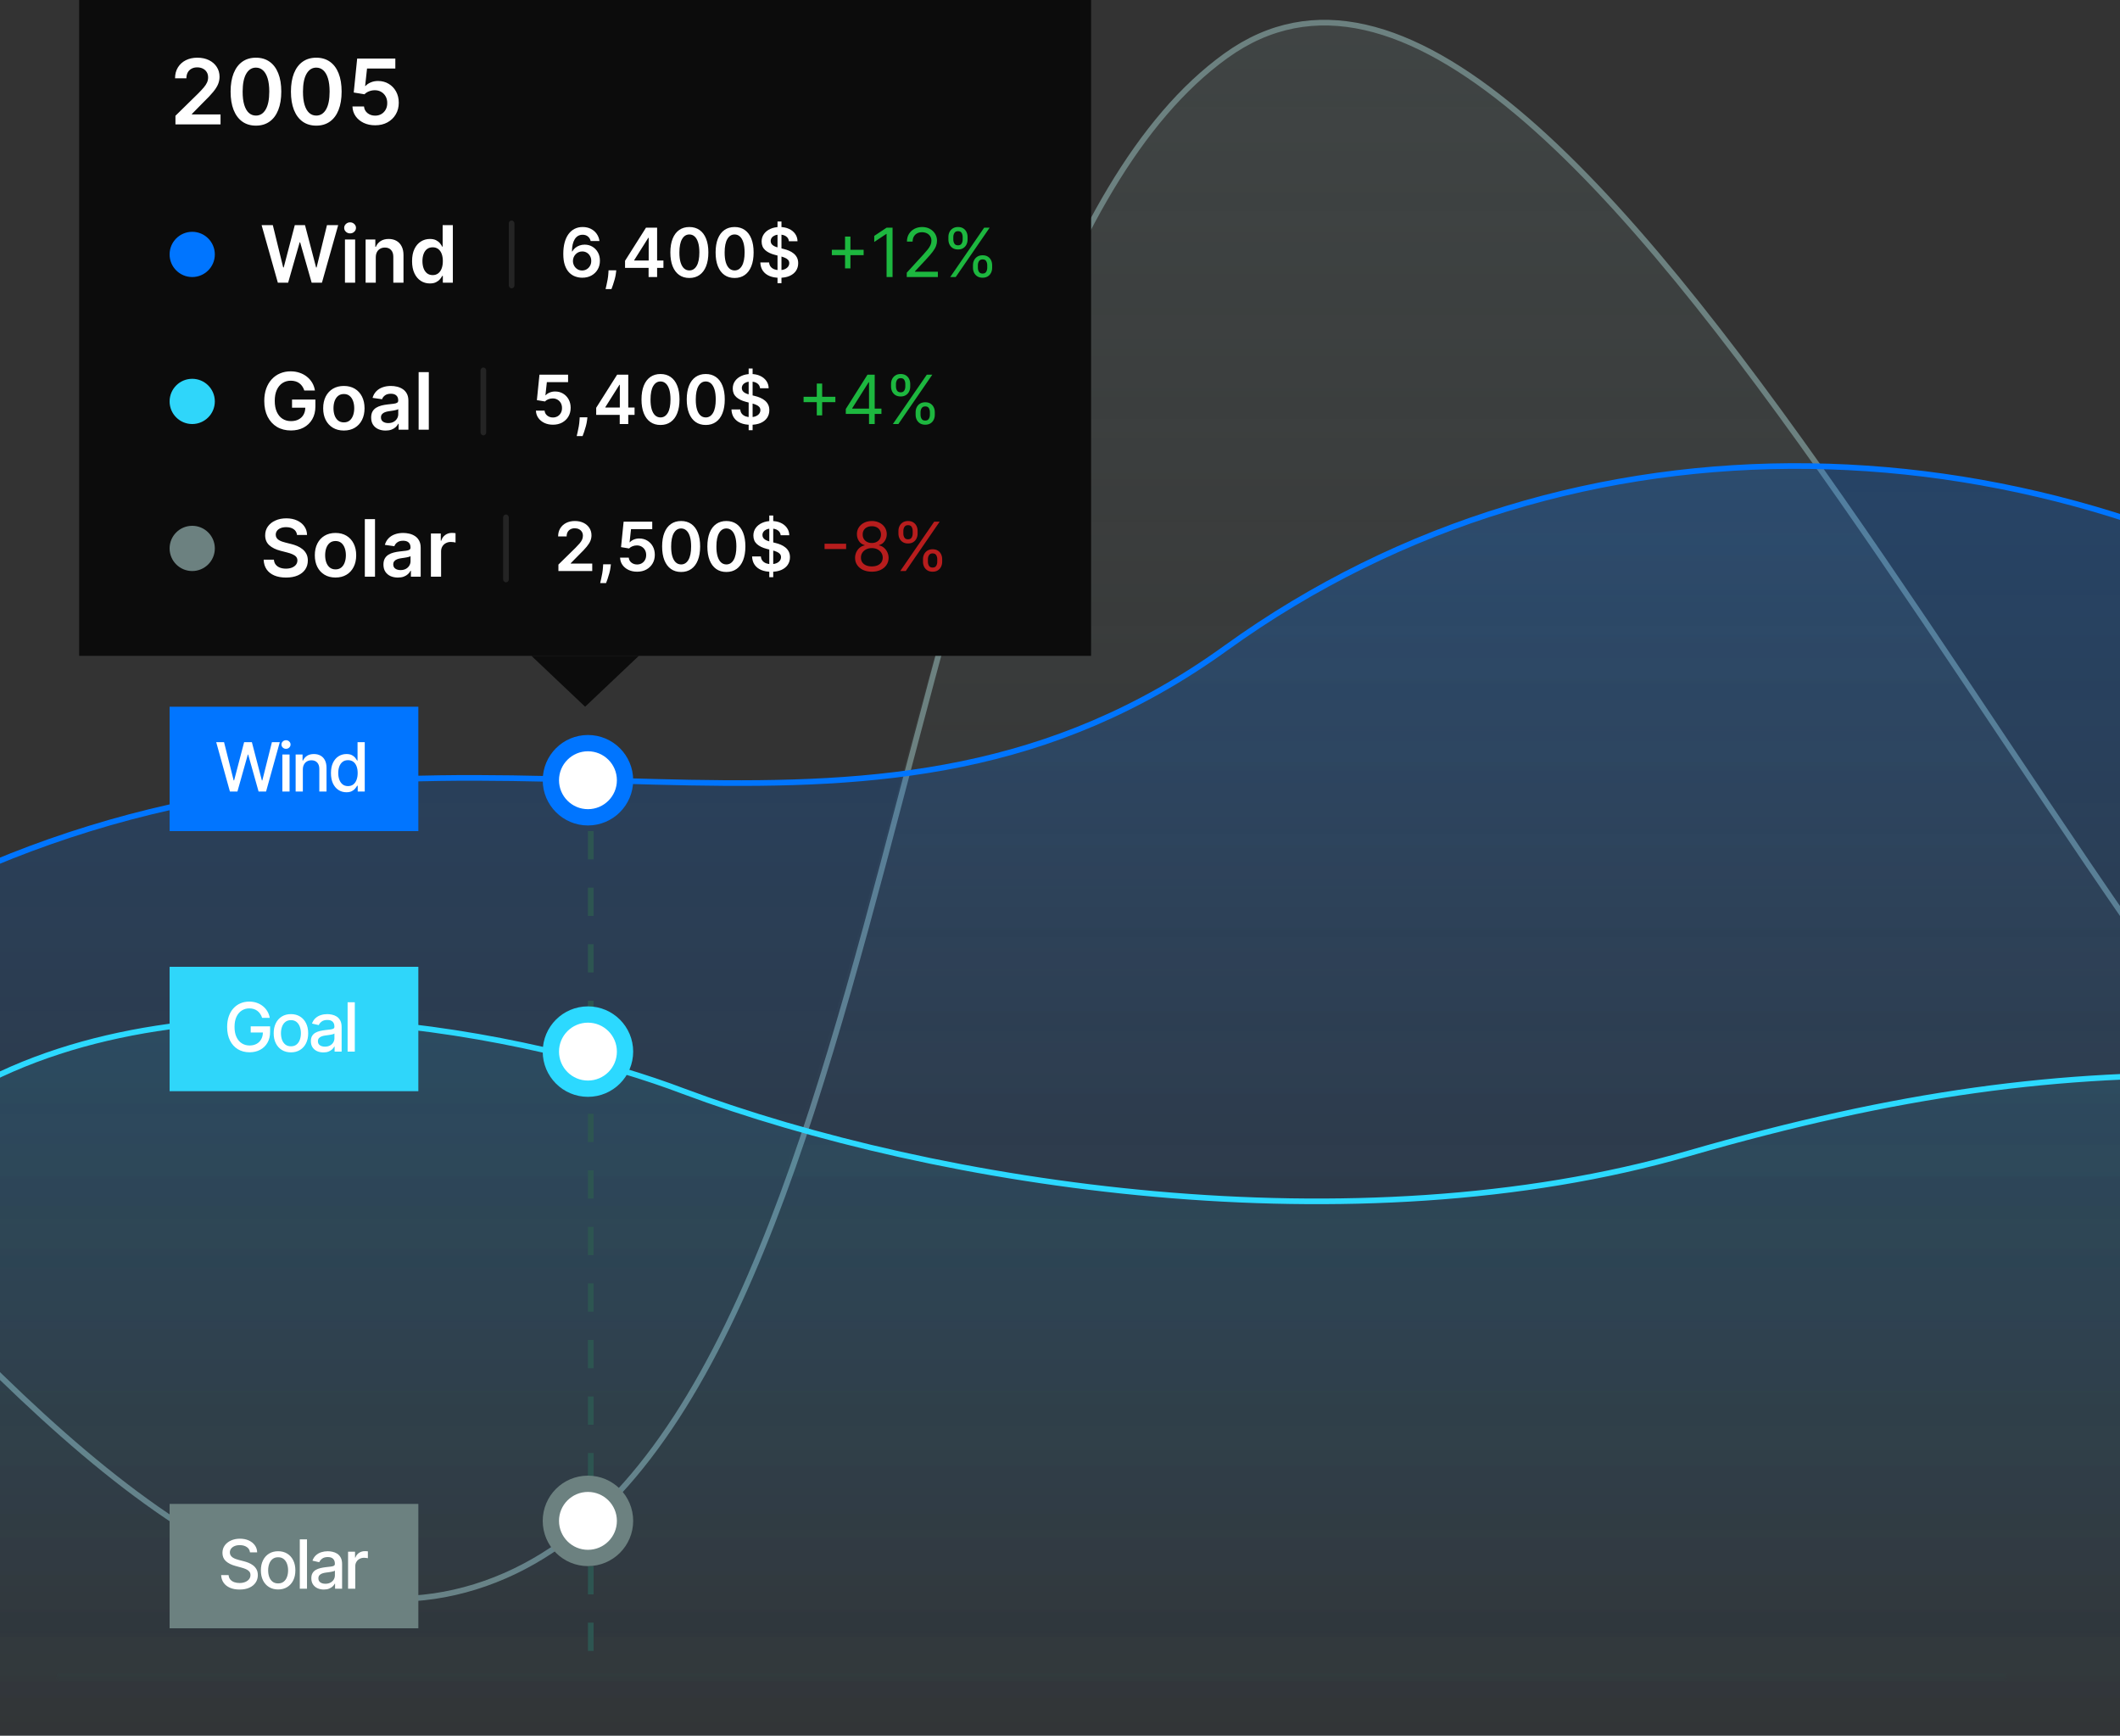 <svg width="375" height="307" viewBox="0 0 375 307" fill="none" xmlns="http://www.w3.org/2000/svg">
<rect x="0" y="0" width="375" height="307" fill="#333333" stroke="none"/>
<g clip-path="url(#clip0_10_18467)">
<path d="M-162.719 104.634C-236.9 91.546 -323.815 303.771 -358 314.678H1080.29V99.677C1008.5 107.163 947.514 2.63 935.976 41.727C926.567 73.615 944.495 255.523 894.5 262.178C844.237 268.868 796.673 70.565 746.25 41.727C705.912 18.657 637.976 48.678 612.907 58.29C534.5 88.355 479.782 260.87 436 232.178C373.484 191.208 278.93 -34.892 216.84 9.826C154.749 54.543 158.843 259.357 81.5 283.204C4.157 307.05 -69.992 120.994 -162.719 104.634Z" fill="url(#paint0_linear_10_18467)" fill-opacity="0.25"/>
<path d="M-357 314.678C-322.815 303.757 -236.9 91.692 -162.719 104.797C-69.992 121.178 6.657 304.555 84 280.678C161.343 256.801 154.749 54.641 216.84 9.867C278.93 -34.908 372.484 190.156 435 231.178C478.782 259.908 545.5 81.678 612.907 58.393C637.976 48.769 705.912 18.71 746.25 41.809C796.673 70.684 843.737 268.877 894 262.178C943.995 255.515 926.567 73.738 935.977 41.809C947.514 2.662 1008.21 109.174 1080 101.678" stroke="#6C8180"/>
<path d="M-162.719 209.382C-236.9 196.295 -323.815 301.769 -358 312.676V316.426H1080.29V101.833C1008.5 109.32 947.514 107.378 935.976 146.476C926.567 178.363 926.148 201.101 876.153 207.755C825.89 214.446 796.673 175.313 746.25 146.476C705.912 123.406 637.976 153.426 612.907 163.038C568.466 179.768 467.44 143.267 423.658 114.574C361.143 73.604 278.93 69.857 216.84 114.574C154.749 159.291 93.162 122.629 15.818 146.476C-61.525 170.322 -69.992 225.742 -162.719 209.382Z" fill="url(#paint1_linear_10_18467)" fill-opacity="0.25"/>
<path d="M-358 314.676C-323.815 303.755 -236.9 196.44 -162.719 209.545C-69.992 225.926 -61.525 170.435 15.818 146.558C93.162 122.681 154.749 159.389 216.84 114.615C278.93 69.841 361.143 73.593 423.659 114.615C467.44 143.344 568.466 179.892 612.907 163.141C637.976 153.517 705.912 123.458 746.25 146.558C796.673 175.432 825.89 214.615 876.153 207.916C926.148 201.253 926.567 178.486 935.977 146.558C947.514 107.41 1008.5 109.354 1080.29 101.858" stroke="#0075FF"/>
<path d="M885.206 236.472C959.962 223.375 1047.55 241.929 1082 252.844V316.677H-358V313.677C-285.656 321.169 -239.148 136.022 -227.522 175.147C-218.039 207.059 -217.617 229.813 -167.234 236.472C-116.582 243.167 -56.528 221.863 -5.714 193.004C34.936 169.917 95.625 183.384 120.888 193.004C165.673 209.746 239.445 221.099 298.699 204.006C372.766 182.639 413.675 188.744 507.12 204.006C600.565 219.268 591.091 228.98 669.034 252.844C746.976 276.708 791.761 252.844 885.206 236.472Z" fill="url(#paint2_linear_10_18467)" fill-opacity="0.25"/>
<path d="M1082 252.842C1047.55 241.928 959.962 223.373 885.206 236.471C791.761 252.842 746.976 276.706 669.034 252.842C591.091 228.978 600.565 219.266 507.12 204.005C413.675 188.743 372.766 182.638 298.699 204.005C239.445 221.098 165.673 209.744 120.888 193.002C95.625 183.383 34.936 169.915 -5.714 193.002C-56.528 221.861 -65.848 240.87 -116.5 234.175C-166.883 227.515 -167.234 206.175 -227.522 175.146C-263.814 156.467 -285.656 321.167 -358 313.675" stroke="#2CD9FF"/>
<path d="M885.206 236.474C959.962 223.377 1047.55 241.932 1082 252.846V316.679H-358V313.679C-285.656 321.171 -262.93 154.846 -227.522 175.149C-183 200.678 -152.883 235.519 -102.5 242.179C-51.848 248.874 -56.528 221.865 -5.714 193.006C34.936 169.919 95.625 183.386 120.888 193.006C165.673 209.748 239.445 221.101 298.699 204.008C372.766 182.642 413.675 188.746 507.12 204.008C600.565 219.27 591.091 228.982 669.034 252.846C746.976 276.71 791.761 252.846 885.206 236.474Z" fill="url(#paint3_linear_10_18467)" fill-opacity="0.25"/>
<mask id="path-8-inside-1_10_18467" fill="white">
<path d="M10 297H355V-16H10V297Z"/>
</mask>
<path d="M10 296H355V298H10V296Z" fill="#2D5551" fill-opacity="0.08" mask="url(#path-8-inside-1_10_18467)"/>
<line x1="104.5" y1="147" x2="104.5" y2="297" stroke="#2D5551" stroke-dasharray="5 5"/>
<circle cx="104" cy="186" r="6.56" fill="white" stroke="#2CD9FF" stroke-width="2.88"/>
<circle cx="104" cy="138" r="6.56" fill="white" stroke="#0075FF" stroke-width="2.88"/>
<circle cx="104" cy="269" r="6.56" fill="white" stroke="#6C8180" stroke-width="2.88"/>
<path d="M103.5 125L113 116L94 116L103.5 125Z" fill="#0C0C0C"/>
<rect width="179" height="121" transform="matrix(1 0 0 -1 14 116)" fill="#0C0C0C"/>
<circle cx="34" cy="97" r="4" fill="#6C8180"/>
<path d="M52.538 94.617C52.491 94.183 52.296 93.845 51.951 93.603C51.61 93.361 51.166 93.24 50.619 93.24C50.234 93.24 49.904 93.298 49.629 93.414C49.354 93.53 49.144 93.688 48.998 93.886C48.852 94.085 48.778 94.312 48.774 94.567C48.774 94.78 48.822 94.963 48.918 95.119C49.018 95.275 49.152 95.408 49.321 95.517C49.49 95.623 49.677 95.713 49.883 95.785C50.088 95.858 50.295 95.92 50.504 95.969L51.459 96.208C51.843 96.298 52.213 96.419 52.568 96.571C52.925 96.724 53.245 96.916 53.527 97.148C53.812 97.38 54.037 97.66 54.203 97.988C54.369 98.316 54.452 98.701 54.452 99.141C54.452 99.738 54.299 100.263 53.994 100.717C53.689 101.168 53.249 101.521 52.672 101.776C52.099 102.028 51.404 102.154 50.589 102.154C49.797 102.154 49.109 102.031 48.526 101.786C47.946 101.541 47.492 101.183 47.163 100.712C46.839 100.242 46.663 99.668 46.636 98.992H48.451C48.477 99.347 48.587 99.642 48.779 99.877C48.971 100.112 49.222 100.288 49.53 100.404C49.841 100.52 50.189 100.578 50.574 100.578C50.975 100.578 51.326 100.518 51.628 100.399C51.933 100.277 52.171 100.107 52.344 99.892C52.516 99.673 52.604 99.418 52.607 99.126C52.604 98.861 52.526 98.642 52.374 98.47C52.221 98.294 52.007 98.149 51.732 98.033C51.461 97.913 51.142 97.807 50.778 97.715L49.619 97.416C48.781 97.201 48.118 96.874 47.631 96.437C47.147 95.996 46.905 95.411 46.905 94.682C46.905 94.082 47.067 93.557 47.392 93.106C47.72 92.655 48.166 92.305 48.729 92.057C49.293 91.805 49.931 91.679 50.644 91.679C51.366 91.679 51.999 91.805 52.543 92.057C53.09 92.305 53.519 92.652 53.83 93.096C54.142 93.537 54.303 94.044 54.312 94.617H52.538ZM59.347 102.149C58.602 102.149 57.955 101.985 57.409 101.657C56.862 101.329 56.437 100.87 56.136 100.28C55.837 99.69 55.688 99.001 55.688 98.212C55.688 97.423 55.837 96.732 56.136 96.138C56.437 95.545 56.862 95.085 57.409 94.756C57.955 94.428 58.602 94.264 59.347 94.264C60.093 94.264 60.739 94.428 61.286 94.756C61.833 95.085 62.256 95.545 62.554 96.138C62.856 96.732 63.007 97.423 63.007 98.212C63.007 99.001 62.856 99.69 62.554 100.28C62.256 100.87 61.833 101.329 61.286 101.657C60.739 101.985 60.093 102.149 59.347 102.149ZM59.357 100.707C59.762 100.707 60.1 100.596 60.372 100.374C60.643 100.149 60.846 99.847 60.978 99.469C61.114 99.092 61.182 98.671 61.182 98.207C61.182 97.739 61.114 97.317 60.978 96.939C60.846 96.558 60.643 96.254 60.372 96.029C60.1 95.804 59.762 95.691 59.357 95.691C58.943 95.691 58.598 95.804 58.323 96.029C58.052 96.254 57.848 96.558 57.712 96.939C57.579 97.317 57.513 97.739 57.513 98.207C57.513 98.671 57.579 99.092 57.712 99.469C57.848 99.847 58.052 100.149 58.323 100.374C58.598 100.596 58.943 100.707 59.357 100.707ZM66.334 91.818V102H64.534V91.818H66.334ZM70.382 102.154C69.898 102.154 69.462 102.068 69.074 101.896C68.69 101.72 68.385 101.461 68.16 101.12C67.938 100.779 67.826 100.358 67.826 99.857C67.826 99.426 67.906 99.07 68.065 98.788C68.224 98.507 68.441 98.281 68.716 98.112C68.992 97.943 69.301 97.816 69.646 97.729C69.994 97.64 70.354 97.575 70.725 97.535C71.172 97.489 71.535 97.448 71.814 97.411C72.092 97.371 72.294 97.312 72.42 97.232C72.549 97.149 72.614 97.022 72.614 96.849V96.82C72.614 96.445 72.503 96.155 72.281 95.95C72.059 95.744 71.739 95.641 71.322 95.641C70.881 95.641 70.531 95.737 70.272 95.93C70.017 96.122 69.845 96.349 69.755 96.611L68.075 96.372C68.208 95.908 68.426 95.52 68.731 95.209C69.036 94.894 69.409 94.659 69.85 94.503C70.291 94.344 70.778 94.264 71.312 94.264C71.68 94.264 72.046 94.307 72.41 94.394C72.775 94.48 73.108 94.622 73.41 94.821C73.711 95.017 73.953 95.283 74.135 95.621C74.321 95.96 74.414 96.382 74.414 96.889V102H72.684V100.951H72.624C72.515 101.163 72.361 101.362 72.162 101.548C71.966 101.73 71.719 101.877 71.421 101.99C71.126 102.099 70.78 102.154 70.382 102.154ZM70.849 100.832C71.21 100.832 71.524 100.76 71.789 100.618C72.054 100.472 72.258 100.28 72.4 100.041C72.546 99.803 72.619 99.542 72.619 99.261V98.361C72.563 98.407 72.467 98.45 72.331 98.49C72.198 98.53 72.049 98.565 71.883 98.594C71.718 98.624 71.554 98.651 71.391 98.674C71.229 98.697 71.088 98.717 70.969 98.734C70.7 98.77 70.46 98.83 70.248 98.913C70.036 98.996 69.868 99.112 69.746 99.261C69.623 99.406 69.562 99.595 69.562 99.827C69.562 100.159 69.683 100.409 69.924 100.578C70.166 100.747 70.475 100.832 70.849 100.832ZM76.224 102V94.364H77.969V95.636H78.048C78.187 95.195 78.426 94.856 78.764 94.617C79.105 94.375 79.495 94.254 79.932 94.254C80.032 94.254 80.143 94.259 80.265 94.269C80.391 94.276 80.496 94.287 80.579 94.304V95.96C80.502 95.933 80.382 95.91 80.216 95.89C80.053 95.867 79.896 95.855 79.743 95.855C79.415 95.855 79.12 95.926 78.859 96.069C78.6 96.208 78.396 96.402 78.247 96.651C78.098 96.899 78.023 97.186 78.023 97.511V102H76.224Z" fill="white"/>
<g opacity="0.1">
<rect x="89" y="91" width="1" height="12" rx="0.5" fill="white"/>
</g>
<path d="M98.776 101V99.858L101.805 96.888C102.095 96.595 102.337 96.335 102.53 96.108C102.723 95.881 102.868 95.66 102.964 95.447C103.061 95.234 103.109 95.007 103.109 94.766C103.109 94.49 103.047 94.254 102.922 94.058C102.797 93.859 102.625 93.706 102.406 93.598C102.188 93.49 101.939 93.436 101.661 93.436C101.374 93.436 101.122 93.496 100.906 93.615C100.69 93.731 100.523 93.898 100.403 94.114C100.287 94.329 100.229 94.587 100.229 94.885H98.724C98.724 94.331 98.851 93.849 99.104 93.44C99.356 93.031 99.704 92.715 100.148 92.49C100.594 92.266 101.105 92.153 101.682 92.153C102.267 92.153 102.781 92.263 103.224 92.481C103.668 92.7 104.011 93 104.256 93.381C104.503 93.761 104.626 94.196 104.626 94.685C104.626 95.011 104.564 95.332 104.439 95.648C104.314 95.963 104.094 96.312 103.778 96.696C103.466 97.079 103.027 97.544 102.462 98.09L100.957 99.619V99.679H104.759V101H98.776ZM108.057 99.807L108.001 100.276C107.962 100.634 107.891 100.997 107.788 101.366C107.689 101.739 107.584 102.081 107.473 102.393C107.362 102.706 107.273 102.952 107.205 103.131H106.165C106.205 102.957 106.259 102.722 106.327 102.423C106.398 102.125 106.466 101.79 106.531 101.418C106.597 101.045 106.641 100.668 106.663 100.284L106.693 99.807H108.057ZM112.696 101.119C112.128 101.119 111.62 101.013 111.171 100.8C110.722 100.584 110.365 100.288 110.101 99.913C109.84 99.538 109.701 99.109 109.684 98.626H111.218C111.246 98.984 111.401 99.277 111.682 99.504C111.963 99.729 112.301 99.841 112.696 99.841C113.006 99.841 113.282 99.77 113.523 99.628C113.765 99.486 113.955 99.288 114.094 99.035C114.233 98.783 114.301 98.494 114.299 98.171C114.301 97.841 114.232 97.548 114.09 97.293C113.948 97.037 113.753 96.837 113.506 96.692C113.259 96.544 112.975 96.47 112.654 96.47C112.392 96.467 112.135 96.516 111.882 96.615C111.63 96.715 111.429 96.845 111.282 97.007L109.854 96.773L110.31 92.273H115.373V93.594H111.618L111.367 95.908H111.418C111.58 95.717 111.809 95.56 112.104 95.435C112.4 95.307 112.723 95.243 113.076 95.243C113.604 95.243 114.076 95.368 114.49 95.618C114.905 95.865 115.232 96.206 115.471 96.641C115.709 97.075 115.828 97.572 115.828 98.132C115.828 98.709 115.695 99.223 115.428 99.675C115.164 100.124 114.796 100.477 114.324 100.736C113.855 100.991 113.313 101.119 112.696 101.119ZM120.482 101.166C119.78 101.166 119.178 100.989 118.675 100.634C118.175 100.276 117.79 99.76 117.52 99.087C117.253 98.41 117.12 97.597 117.12 96.645C117.123 95.693 117.257 94.883 117.525 94.216C117.794 93.546 118.179 93.034 118.679 92.682C119.182 92.329 119.783 92.153 120.482 92.153C121.181 92.153 121.782 92.329 122.284 92.682C122.787 93.034 123.172 93.546 123.439 94.216C123.709 94.886 123.844 95.696 123.844 96.645C123.844 97.599 123.709 98.415 123.439 99.091C123.172 99.764 122.787 100.278 122.284 100.634C121.784 100.989 121.184 101.166 120.482 101.166ZM120.482 99.832C121.027 99.832 121.458 99.564 121.773 99.027C122.091 98.487 122.25 97.693 122.25 96.645C122.25 95.952 122.178 95.369 122.033 94.898C121.888 94.426 121.684 94.071 121.419 93.832C121.155 93.591 120.843 93.47 120.482 93.47C119.939 93.47 119.51 93.74 119.195 94.28C118.88 94.817 118.721 95.605 118.718 96.645C118.715 97.341 118.784 97.926 118.926 98.401C119.071 98.875 119.276 99.233 119.54 99.474C119.804 99.713 120.118 99.832 120.482 99.832ZM128.486 101.166C127.784 101.166 127.182 100.989 126.679 100.634C126.179 100.276 125.794 99.76 125.524 99.087C125.257 98.41 125.124 97.597 125.124 96.645C125.126 95.693 125.261 94.883 125.528 94.216C125.798 93.546 126.183 93.034 126.683 92.682C127.186 92.329 127.787 92.153 128.486 92.153C129.185 92.153 129.786 92.329 130.288 92.682C130.791 93.034 131.176 93.546 131.443 94.216C131.713 94.886 131.848 95.696 131.848 96.645C131.848 97.599 131.713 98.415 131.443 99.091C131.176 99.764 130.791 100.278 130.288 100.634C129.788 100.989 129.188 101.166 128.486 101.166ZM128.486 99.832C129.031 99.832 129.462 99.564 129.777 99.027C130.095 98.487 130.254 97.693 130.254 96.645C130.254 95.952 130.182 95.369 130.037 94.898C129.892 94.426 129.688 94.071 129.423 93.832C129.159 93.591 128.847 93.47 128.486 93.47C127.943 93.47 127.514 93.74 127.199 94.28C126.884 94.817 126.724 95.605 126.722 96.645C126.719 97.341 126.788 97.926 126.93 98.401C127.075 98.875 127.28 99.233 127.544 99.474C127.808 99.713 128.122 99.832 128.486 99.832ZM136.076 102.091V91.182H136.775V102.091H136.076ZM138.092 94.672C138.052 94.3 137.885 94.01 137.589 93.803C137.297 93.595 136.916 93.492 136.447 93.492C136.118 93.492 135.835 93.541 135.599 93.641C135.363 93.74 135.183 93.875 135.058 94.046C134.933 94.216 134.869 94.41 134.866 94.629C134.866 94.811 134.907 94.969 134.99 95.102C135.075 95.236 135.19 95.349 135.335 95.443C135.48 95.534 135.64 95.611 135.816 95.673C135.993 95.736 136.17 95.788 136.349 95.831L137.167 96.035C137.497 96.112 137.814 96.216 138.118 96.347C138.424 96.477 138.699 96.642 138.94 96.841C139.184 97.04 139.377 97.28 139.52 97.561C139.662 97.842 139.733 98.172 139.733 98.55C139.733 99.061 139.602 99.511 139.341 99.901C139.079 100.287 138.701 100.589 138.207 100.808C137.716 101.024 137.12 101.132 136.422 101.132C135.743 101.132 135.153 101.027 134.653 100.817C134.156 100.607 133.767 100.3 133.485 99.896C133.207 99.493 133.056 99.001 133.034 98.422H134.589C134.612 98.726 134.706 98.979 134.87 99.18C135.035 99.382 135.25 99.533 135.514 99.632C135.781 99.731 136.079 99.781 136.409 99.781C136.752 99.781 137.054 99.73 137.312 99.628C137.574 99.523 137.778 99.378 137.926 99.193C138.074 99.006 138.149 98.787 138.152 98.537C138.149 98.31 138.082 98.122 137.951 97.974C137.821 97.824 137.637 97.699 137.402 97.599C137.169 97.497 136.896 97.406 136.583 97.327L135.591 97.071C134.872 96.886 134.304 96.606 133.886 96.231C133.471 95.854 133.264 95.352 133.264 94.727C133.264 94.213 133.403 93.763 133.681 93.376C133.963 92.99 134.345 92.69 134.828 92.477C135.311 92.261 135.858 92.153 136.468 92.153C137.088 92.153 137.63 92.261 138.096 92.477C138.565 92.69 138.933 92.987 139.2 93.368C139.467 93.746 139.605 94.18 139.613 94.672H138.092Z" fill="white"/>
<path opacity="0.7" d="M149.67 96.168V97.105H145.852V96.168H149.67ZM154.218 101.119C153.633 101.119 153.116 101.016 152.667 100.808C152.221 100.598 151.873 100.31 151.623 99.943C151.373 99.574 151.25 99.153 151.252 98.682C151.25 98.312 151.322 97.972 151.47 97.659C151.618 97.344 151.819 97.081 152.075 96.871C152.333 96.658 152.622 96.523 152.94 96.466V96.415C152.522 96.307 152.19 96.072 151.943 95.712C151.696 95.348 151.574 94.935 151.576 94.472C151.574 94.028 151.686 93.632 151.913 93.283C152.14 92.933 152.453 92.658 152.85 92.456C153.251 92.254 153.707 92.153 154.218 92.153C154.724 92.153 155.176 92.254 155.574 92.456C155.971 92.658 156.284 92.933 156.511 93.283C156.741 93.632 156.858 94.028 156.86 94.472C156.858 94.935 156.731 95.348 156.481 95.712C156.234 96.072 155.906 96.307 155.497 96.415V96.466C155.812 96.523 156.096 96.658 156.349 96.871C156.602 97.081 156.804 97.344 156.954 97.659C157.105 97.972 157.181 98.312 157.184 98.682C157.181 99.153 157.054 99.574 156.801 99.943C156.551 100.31 156.203 100.598 155.757 100.808C155.314 101.016 154.801 101.119 154.218 101.119ZM154.218 100.182C154.613 100.182 154.954 100.118 155.241 99.99C155.528 99.862 155.75 99.682 155.906 99.449C156.062 99.216 156.142 98.943 156.145 98.631C156.142 98.301 156.056 98.01 155.889 97.757C155.721 97.504 155.493 97.305 155.203 97.16C154.916 97.016 154.588 96.943 154.218 96.943C153.846 96.943 153.514 97.016 153.221 97.16C152.931 97.305 152.703 97.504 152.535 97.757C152.37 98.01 152.289 98.301 152.292 98.631C152.289 98.943 152.365 99.216 152.518 99.449C152.674 99.682 152.897 99.862 153.187 99.99C153.477 100.118 153.821 100.182 154.218 100.182ZM154.218 96.04C154.531 96.04 154.808 95.977 155.049 95.852C155.294 95.727 155.485 95.553 155.625 95.328C155.764 95.104 155.835 94.841 155.838 94.54C155.835 94.244 155.765 93.987 155.629 93.769C155.493 93.547 155.304 93.376 155.062 93.257C154.821 93.135 154.539 93.074 154.218 93.074C153.892 93.074 153.606 93.135 153.362 93.257C153.118 93.376 152.929 93.547 152.795 93.769C152.662 93.987 152.596 94.244 152.599 94.54C152.596 94.841 152.663 95.104 152.799 95.328C152.939 95.553 153.13 95.727 153.375 95.852C153.619 95.977 153.9 96.04 154.218 96.04ZM163.266 99.364V98.903C163.266 98.585 163.332 98.294 163.462 98.03C163.596 97.763 163.789 97.55 164.042 97.391C164.298 97.229 164.607 97.148 164.971 97.148C165.34 97.148 165.65 97.229 165.9 97.391C166.15 97.55 166.339 97.763 166.467 98.03C166.594 98.294 166.658 98.585 166.658 98.903V99.364C166.658 99.682 166.593 99.974 166.462 100.241C166.335 100.506 166.144 100.719 165.891 100.881C165.641 101.04 165.335 101.119 164.971 101.119C164.602 101.119 164.29 101.04 164.038 100.881C163.785 100.719 163.593 100.506 163.462 100.241C163.332 99.974 163.266 99.682 163.266 99.364ZM164.136 98.903V99.364C164.136 99.628 164.198 99.865 164.323 100.075C164.448 100.283 164.664 100.386 164.971 100.386C165.269 100.386 165.479 100.283 165.602 100.075C165.727 99.865 165.789 99.628 165.789 99.364V98.903C165.789 98.639 165.729 98.403 165.61 98.196C165.491 97.986 165.278 97.881 164.971 97.881C164.673 97.881 164.458 97.986 164.327 98.196C164.2 98.403 164.136 98.639 164.136 98.903ZM158.92 94.369V93.909C158.92 93.591 158.985 93.3 159.116 93.035C159.249 92.769 159.442 92.555 159.695 92.396C159.951 92.234 160.261 92.153 160.624 92.153C160.994 92.153 161.303 92.234 161.553 92.396C161.803 92.555 161.992 92.769 162.12 93.035C162.248 93.3 162.312 93.591 162.312 93.909V94.369C162.312 94.688 162.246 94.98 162.116 95.247C161.988 95.511 161.798 95.724 161.545 95.886C161.295 96.046 160.988 96.125 160.624 96.125C160.255 96.125 159.944 96.046 159.691 95.886C159.438 95.724 159.246 95.511 159.116 95.247C158.985 94.98 158.92 94.688 158.92 94.369ZM159.789 93.909V94.369C159.789 94.633 159.852 94.871 159.977 95.081C160.102 95.288 160.317 95.392 160.624 95.392C160.923 95.392 161.133 95.288 161.255 95.081C161.38 94.871 161.442 94.633 161.442 94.369V93.909C161.442 93.645 161.383 93.409 161.263 93.202C161.144 92.992 160.931 92.886 160.624 92.886C160.326 92.886 160.112 92.992 159.981 93.202C159.853 93.409 159.789 93.645 159.789 93.909ZM159.244 101L165.244 92.273H166.215L160.215 101H159.244Z" fill="#FF2424"/>
<circle cx="34" cy="71" r="4" fill="#2FD6FA"/>
<path d="M53.825 69.07C53.742 68.801 53.628 68.561 53.482 68.349C53.34 68.133 53.167 67.949 52.965 67.797C52.766 67.644 52.538 67.53 52.279 67.454C52.021 67.374 51.739 67.335 51.434 67.335C50.887 67.335 50.4 67.472 49.972 67.747C49.545 68.022 49.208 68.427 48.963 68.96C48.721 69.49 48.6 70.137 48.6 70.899C48.6 71.668 48.721 72.319 48.963 72.853C49.205 73.387 49.541 73.793 49.972 74.071C50.403 74.346 50.904 74.484 51.474 74.484C51.991 74.484 52.438 74.384 52.816 74.185C53.197 73.987 53.49 73.705 53.696 73.34C53.901 72.972 54.004 72.541 54.004 72.048L54.422 72.112H51.658V70.671H55.789V71.894C55.789 72.765 55.603 73.519 55.232 74.156C54.861 74.792 54.351 75.282 53.701 75.627C53.051 75.969 52.306 76.139 51.464 76.139C50.526 76.139 49.702 75.929 48.993 75.508C48.287 75.084 47.735 74.482 47.337 73.703C46.943 72.921 46.746 71.993 46.746 70.919C46.746 70.097 46.862 69.363 47.094 68.717C47.329 68.07 47.657 67.522 48.078 67.071C48.499 66.617 48.993 66.272 49.56 66.037C50.126 65.798 50.743 65.679 51.409 65.679C51.972 65.679 52.498 65.762 52.985 65.928C53.472 66.09 53.905 66.322 54.283 66.624C54.664 66.925 54.977 67.283 55.222 67.697C55.468 68.112 55.628 68.569 55.705 69.07H53.825ZM60.824 76.149C60.078 76.149 59.432 75.985 58.885 75.657C58.338 75.329 57.914 74.87 57.612 74.28C57.314 73.69 57.165 73.001 57.165 72.212C57.165 71.423 57.314 70.732 57.612 70.138C57.914 69.545 58.338 69.085 58.885 68.756C59.432 68.428 60.078 68.264 60.824 68.264C61.57 68.264 62.216 68.428 62.763 68.756C63.31 69.085 63.732 69.545 64.031 70.138C64.332 70.732 64.483 71.423 64.483 72.212C64.483 73.001 64.332 73.69 64.031 74.28C63.732 74.87 63.31 75.329 62.763 75.657C62.216 75.985 61.57 76.149 60.824 76.149ZM60.834 74.707C61.238 74.707 61.576 74.596 61.848 74.374C62.12 74.149 62.322 73.847 62.455 73.469C62.591 73.092 62.659 72.671 62.659 72.207C62.659 71.739 62.591 71.317 62.455 70.939C62.322 70.558 62.12 70.254 61.848 70.029C61.576 69.804 61.238 69.691 60.834 69.691C60.42 69.691 60.075 69.804 59.8 70.029C59.528 70.254 59.324 70.558 59.188 70.939C59.056 71.317 58.989 71.739 58.989 72.207C58.989 72.671 59.056 73.092 59.188 73.469C59.324 73.847 59.528 74.149 59.8 74.374C60.075 74.596 60.42 74.707 60.834 74.707ZM68.208 76.154C67.724 76.154 67.288 76.068 66.901 75.896C66.516 75.72 66.211 75.461 65.986 75.12C65.764 74.779 65.653 74.358 65.653 73.857C65.653 73.426 65.732 73.07 65.891 72.788C66.05 72.507 66.267 72.281 66.543 72.112C66.818 71.943 67.128 71.816 67.472 71.729C67.82 71.64 68.18 71.575 68.551 71.535C68.999 71.489 69.362 71.448 69.64 71.411C69.918 71.371 70.121 71.312 70.246 71.232C70.376 71.149 70.44 71.022 70.44 70.849V70.82C70.44 70.445 70.329 70.155 70.107 69.95C69.885 69.744 69.565 69.641 69.148 69.641C68.707 69.641 68.357 69.737 68.099 69.93C67.844 70.122 67.671 70.349 67.582 70.611L65.901 70.372C66.034 69.908 66.253 69.52 66.558 69.209C66.862 68.894 67.235 68.659 67.676 68.503C68.117 68.344 68.604 68.264 69.138 68.264C69.506 68.264 69.872 68.307 70.237 68.394C70.601 68.48 70.934 68.622 71.236 68.821C71.537 69.017 71.779 69.283 71.962 69.621C72.147 69.96 72.24 70.382 72.24 70.889V76H70.51V74.951H70.45C70.341 75.163 70.187 75.362 69.988 75.548C69.792 75.73 69.546 75.877 69.247 75.99C68.952 76.099 68.606 76.154 68.208 76.154ZM68.675 74.832C69.037 74.832 69.35 74.76 69.615 74.618C69.88 74.472 70.084 74.28 70.227 74.041C70.372 73.803 70.445 73.542 70.445 73.261V72.361C70.389 72.407 70.293 72.45 70.157 72.49C70.024 72.53 69.875 72.565 69.71 72.594C69.544 72.624 69.38 72.651 69.217 72.674C69.055 72.697 68.914 72.717 68.795 72.734C68.526 72.77 68.286 72.83 68.074 72.913C67.862 72.996 67.694 73.112 67.572 73.261C67.449 73.406 67.388 73.595 67.388 73.827C67.388 74.159 67.509 74.409 67.751 74.578C67.993 74.747 68.301 74.832 68.675 74.832ZM75.849 65.818V76H74.05V65.818H75.849Z" fill="white"/>
<g opacity="0.1">
<rect x="85" y="65" width="1" height="12" rx="0.5" fill="white"/>
</g>
<path d="M97.81 75.119C97.242 75.119 96.733 75.013 96.284 74.8C95.835 74.584 95.479 74.288 95.215 73.913C94.953 73.538 94.814 73.109 94.797 72.626H96.331C96.359 72.984 96.514 73.277 96.796 73.504C97.077 73.729 97.415 73.841 97.81 73.841C98.119 73.841 98.395 73.77 98.636 73.628C98.878 73.486 99.068 73.288 99.207 73.035C99.347 72.783 99.415 72.494 99.412 72.171C99.415 71.841 99.345 71.548 99.203 71.293C99.061 71.037 98.867 70.837 98.619 70.692C98.372 70.544 98.088 70.47 97.767 70.47C97.506 70.467 97.249 70.516 96.996 70.615C96.743 70.715 96.543 70.845 96.395 71.007L94.967 70.773L95.423 66.273H100.486V67.594H96.731L96.48 69.908H96.531C96.693 69.717 96.922 69.56 97.217 69.435C97.513 69.307 97.837 69.243 98.189 69.243C98.717 69.243 99.189 69.368 99.604 69.618C100.018 69.865 100.345 70.206 100.584 70.641C100.822 71.075 100.942 71.572 100.942 72.132C100.942 72.709 100.808 73.223 100.541 73.675C100.277 74.124 99.909 74.477 99.438 74.736C98.969 74.992 98.426 75.119 97.81 75.119ZM103.904 73.807L103.849 74.276C103.809 74.633 103.738 74.997 103.636 75.367C103.537 75.739 103.431 76.081 103.321 76.394C103.21 76.706 103.12 76.952 103.052 77.131H102.012C102.052 76.957 102.106 76.722 102.174 76.423C102.245 76.125 102.314 75.79 102.379 75.418C102.444 75.046 102.488 74.668 102.511 74.284L102.541 73.807H103.904ZM105.458 73.381V72.124L109.161 66.273H110.209V68.062H109.57L107.077 72.013V72.081H112.246V73.381H105.458ZM109.621 75V72.997L109.638 72.435V66.273H111.13V75H109.621ZM116.833 75.166C116.132 75.166 115.529 74.989 115.027 74.633C114.527 74.276 114.142 73.76 113.872 73.087C113.605 72.41 113.471 71.597 113.471 70.645C113.474 69.693 113.609 68.883 113.876 68.216C114.146 67.546 114.531 67.034 115.031 66.682C115.534 66.329 116.135 66.153 116.833 66.153C117.532 66.153 118.133 66.329 118.636 66.682C119.139 67.034 119.524 67.546 119.791 68.216C120.061 68.886 120.196 69.696 120.196 70.645C120.196 71.599 120.061 72.415 119.791 73.091C119.524 73.764 119.139 74.278 118.636 74.633C118.136 74.989 117.535 75.166 116.833 75.166ZM116.833 73.832C117.379 73.832 117.809 73.564 118.125 73.027C118.443 72.487 118.602 71.693 118.602 70.645C118.602 69.952 118.529 69.369 118.385 68.898C118.24 68.426 118.035 68.071 117.771 67.832C117.507 67.591 117.194 67.47 116.833 67.47C116.291 67.47 115.862 67.74 115.547 68.28C115.231 68.817 115.072 69.605 115.069 70.645C115.066 71.341 115.136 71.926 115.278 72.401C115.423 72.875 115.627 73.233 115.892 73.474C116.156 73.713 116.47 73.832 116.833 73.832ZM124.837 75.166C124.136 75.166 123.533 74.989 123.031 74.633C122.531 74.276 122.146 73.76 121.876 73.087C121.609 72.41 121.475 71.597 121.475 70.645C121.478 69.693 121.613 68.883 121.88 68.216C122.15 67.546 122.535 67.034 123.035 66.682C123.538 66.329 124.138 66.153 124.837 66.153C125.536 66.153 126.137 66.329 126.64 66.682C127.143 67.034 127.528 67.546 127.795 68.216C128.065 68.886 128.2 69.696 128.2 70.645C128.2 71.599 128.065 72.415 127.795 73.091C127.528 73.764 127.143 74.278 126.64 74.633C126.14 74.989 125.539 75.166 124.837 75.166ZM124.837 73.832C125.383 73.832 125.813 73.564 126.129 73.027C126.447 72.487 126.606 71.693 126.606 70.645C126.606 69.952 126.533 69.369 126.388 68.898C126.244 68.426 126.039 68.071 125.775 67.832C125.511 67.591 125.198 67.47 124.837 67.47C124.295 67.47 123.866 67.74 123.55 68.28C123.235 68.817 123.076 69.605 123.073 70.645C123.07 71.341 123.14 71.926 123.282 72.401C123.427 72.875 123.631 73.233 123.896 73.474C124.16 73.713 124.474 73.832 124.837 73.832ZM132.428 76.091V65.182H133.127V76.091H132.428ZM134.444 68.672C134.404 68.3 134.236 68.01 133.941 67.803C133.648 67.595 133.267 67.492 132.799 67.492C132.469 67.492 132.186 67.541 131.951 67.641C131.715 67.74 131.534 67.875 131.409 68.046C131.284 68.216 131.221 68.41 131.218 68.629C131.218 68.811 131.259 68.969 131.341 69.102C131.426 69.236 131.542 69.349 131.686 69.443C131.831 69.534 131.992 69.611 132.168 69.673C132.344 69.736 132.522 69.788 132.701 69.831L133.519 70.035C133.848 70.112 134.165 70.216 134.469 70.347C134.776 70.477 135.05 70.642 135.292 70.841C135.536 71.04 135.729 71.28 135.871 71.561C136.013 71.842 136.084 72.172 136.084 72.55C136.084 73.061 135.953 73.511 135.692 73.901C135.431 74.287 135.053 74.59 134.559 74.808C134.067 75.024 133.472 75.132 132.773 75.132C132.094 75.132 131.505 75.027 131.005 74.817C130.507 74.606 130.118 74.3 129.837 73.896C129.559 73.493 129.408 73.001 129.385 72.422H130.941C130.963 72.726 131.057 72.979 131.222 73.18C131.387 73.382 131.601 73.533 131.865 73.632C132.132 73.731 132.431 73.781 132.76 73.781C133.104 73.781 133.405 73.73 133.664 73.628C133.925 73.523 134.13 73.378 134.277 73.193C134.425 73.006 134.5 72.787 134.503 72.537C134.5 72.31 134.434 72.122 134.303 71.974C134.172 71.824 133.989 71.699 133.753 71.599C133.52 71.497 133.248 71.406 132.935 71.327L131.942 71.071C131.223 70.886 130.655 70.606 130.238 70.231C129.823 69.854 129.615 69.352 129.615 68.727C129.615 68.213 129.755 67.763 130.033 67.376C130.314 66.99 130.696 66.69 131.179 66.477C131.662 66.261 132.209 66.153 132.82 66.153C133.439 66.153 133.982 66.261 134.448 66.477C134.917 66.69 135.284 66.987 135.551 67.368C135.819 67.746 135.956 68.18 135.965 68.672H134.444Z" fill="white"/>
<path opacity="0.7" d="M144.477 73.466V67.841H145.432V73.466H144.477ZM142.142 71.131V70.176H147.767V71.131H142.142ZM149.609 73.21V72.341L153.444 66.273H154.075V67.619H153.649L150.751 72.204V72.273H155.916V73.21H149.609ZM153.717 75V72.946V72.541V66.273H154.723V75H153.717ZM161.962 73.364V72.903C161.962 72.585 162.027 72.294 162.158 72.03C162.291 71.763 162.484 71.55 162.737 71.391C162.993 71.229 163.303 71.148 163.666 71.148C164.036 71.148 164.345 71.229 164.595 71.391C164.845 71.55 165.034 71.763 165.162 72.03C165.29 72.294 165.354 72.585 165.354 72.903V73.364C165.354 73.682 165.288 73.974 165.158 74.242C165.03 74.506 164.839 74.719 164.587 74.881C164.337 75.04 164.03 75.119 163.666 75.119C163.297 75.119 162.986 75.04 162.733 74.881C162.48 74.719 162.288 74.506 162.158 74.242C162.027 73.974 161.962 73.682 161.962 73.364ZM162.831 72.903V73.364C162.831 73.628 162.893 73.865 163.018 74.075C163.143 74.283 163.359 74.386 163.666 74.386C163.964 74.386 164.175 74.283 164.297 74.075C164.422 73.865 164.484 73.628 164.484 73.364V72.903C164.484 72.639 164.425 72.403 164.305 72.196C164.186 71.986 163.973 71.881 163.666 71.881C163.368 71.881 163.153 71.986 163.023 72.196C162.895 72.403 162.831 72.639 162.831 72.903ZM157.615 68.369V67.909C157.615 67.591 157.68 67.3 157.811 67.035C157.945 66.769 158.138 66.555 158.391 66.396C158.646 66.234 158.956 66.153 159.32 66.153C159.689 66.153 159.999 66.234 160.249 66.396C160.499 66.555 160.688 66.769 160.815 67.035C160.943 67.3 161.007 67.591 161.007 67.909V68.369C161.007 68.688 160.942 68.98 160.811 69.247C160.683 69.511 160.493 69.724 160.24 69.886C159.99 70.046 159.683 70.125 159.32 70.125C158.95 70.125 158.639 70.046 158.386 69.886C158.134 69.724 157.942 69.511 157.811 69.247C157.68 68.98 157.615 68.688 157.615 68.369ZM158.484 67.909V68.369C158.484 68.633 158.547 68.871 158.672 69.081C158.797 69.288 159.013 69.392 159.32 69.392C159.618 69.392 159.828 69.288 159.95 69.081C160.075 68.871 160.138 68.633 160.138 68.369V67.909C160.138 67.645 160.078 67.409 159.959 67.202C159.839 66.992 159.626 66.886 159.32 66.886C159.021 66.886 158.807 66.992 158.676 67.202C158.548 67.409 158.484 67.645 158.484 67.909ZM157.939 75L163.939 66.273H164.911L158.911 75H157.939Z" fill="#24FF54"/>
<circle cx="34" cy="45" r="4" fill="#0075FF"/>
<path d="M49.147 50L46.273 39.818H48.257L50.092 47.3H50.186L52.145 39.818H53.95L55.913 47.305H56.003L57.837 39.818H59.821L56.947 50H55.128L53.09 42.856H53.01L50.967 50H49.147ZM61.02 50V42.364H62.82V50H61.02ZM61.925 41.28C61.64 41.28 61.395 41.185 61.19 40.996C60.984 40.804 60.881 40.574 60.881 40.305C60.881 40.034 60.984 39.803 61.19 39.614C61.395 39.422 61.64 39.326 61.925 39.326C62.214 39.326 62.459 39.422 62.661 39.614C62.867 39.803 62.969 40.034 62.969 40.305C62.969 40.574 62.867 40.804 62.661 40.996C62.459 41.185 62.214 41.28 61.925 41.28ZM66.471 45.526V50H64.671V42.364H66.391V43.661H66.481C66.656 43.234 66.936 42.894 67.321 42.642C67.709 42.39 68.187 42.264 68.757 42.264C69.284 42.264 69.743 42.377 70.135 42.602C70.529 42.828 70.834 43.154 71.049 43.582C71.268 44.009 71.376 44.528 71.373 45.138V50H69.573V45.416C69.573 44.906 69.44 44.506 69.175 44.218C68.913 43.93 68.55 43.785 68.086 43.785C67.771 43.785 67.491 43.855 67.246 43.994C67.004 44.13 66.814 44.327 66.674 44.586C66.538 44.844 66.471 45.158 66.471 45.526ZM76.036 50.134C75.436 50.134 74.899 49.98 74.425 49.672C73.951 49.364 73.577 48.916 73.302 48.33C73.026 47.743 72.889 47.03 72.889 46.192C72.889 45.343 73.028 44.627 73.306 44.044C73.588 43.457 73.968 43.015 74.445 42.717C74.922 42.415 75.454 42.264 76.041 42.264C76.488 42.264 76.856 42.34 77.144 42.493C77.433 42.642 77.662 42.823 77.831 43.035C78 43.244 78.131 43.441 78.223 43.626H78.298V39.818H80.103V50H78.333V48.797H78.223C78.131 48.983 77.996 49.18 77.821 49.389C77.645 49.594 77.413 49.77 77.125 49.916C76.836 50.061 76.473 50.134 76.036 50.134ZM76.538 48.658C76.919 48.658 77.244 48.555 77.512 48.349C77.781 48.141 77.985 47.851 78.124 47.479C78.263 47.108 78.333 46.676 78.333 46.182C78.333 45.688 78.263 45.259 78.124 44.894C77.988 44.53 77.786 44.246 77.517 44.044C77.252 43.842 76.926 43.741 76.538 43.741C76.137 43.741 75.802 43.845 75.534 44.054C75.265 44.263 75.063 44.551 74.927 44.919C74.791 45.287 74.723 45.708 74.723 46.182C74.723 46.659 74.791 47.085 74.927 47.459C75.066 47.831 75.27 48.124 75.539 48.34C75.811 48.552 76.144 48.658 76.538 48.658Z" fill="white"/>
<g opacity="0.1">
<rect x="90" y="39" width="1" height="12" rx="0.5" fill="white"/>
</g>
<path d="M102.972 49.119C102.554 49.117 102.146 49.044 101.749 48.902C101.351 48.757 100.993 48.523 100.675 48.199C100.357 47.872 100.104 47.439 99.916 46.899C99.729 46.356 99.636 45.685 99.639 44.883C99.639 44.136 99.719 43.47 99.878 42.885C100.037 42.3 100.266 41.805 100.564 41.402C100.862 40.996 101.222 40.686 101.642 40.473C102.065 40.26 102.538 40.153 103.061 40.153C103.609 40.153 104.095 40.261 104.518 40.477C104.945 40.693 105.288 40.989 105.55 41.364C105.811 41.736 105.973 42.156 106.036 42.625H104.48C104.401 42.29 104.237 42.023 103.99 41.824C103.746 41.622 103.436 41.521 103.061 41.521C102.456 41.521 101.99 41.784 101.663 42.31C101.339 42.835 101.176 43.557 101.173 44.474H101.233C101.372 44.224 101.553 44.01 101.774 43.831C101.996 43.652 102.246 43.514 102.524 43.418C102.805 43.318 103.102 43.269 103.415 43.269C103.926 43.269 104.385 43.391 104.791 43.635C105.2 43.879 105.524 44.216 105.763 44.645C106.001 45.071 106.119 45.56 106.116 46.111C106.119 46.685 105.989 47.2 105.724 47.658C105.46 48.112 105.092 48.47 104.621 48.731C104.149 48.993 103.599 49.122 102.972 49.119ZM102.963 47.841C103.273 47.841 103.55 47.766 103.794 47.615C104.038 47.465 104.232 47.261 104.374 47.006C104.516 46.75 104.585 46.463 104.582 46.145C104.585 45.832 104.517 45.55 104.378 45.297C104.241 45.044 104.053 44.844 103.811 44.696C103.57 44.548 103.294 44.474 102.984 44.474C102.754 44.474 102.54 44.519 102.341 44.606C102.142 44.695 101.969 44.817 101.821 44.973C101.673 45.126 101.557 45.305 101.472 45.51C101.389 45.712 101.347 45.928 101.344 46.158C101.347 46.462 101.418 46.742 101.557 46.997C101.696 47.253 101.888 47.457 102.132 47.611C102.376 47.764 102.653 47.841 102.963 47.841ZM109.01 47.807L108.955 48.276C108.915 48.633 108.844 48.997 108.741 49.367C108.642 49.739 108.537 50.081 108.426 50.394C108.315 50.706 108.226 50.952 108.158 51.131H107.118C107.158 50.957 107.212 50.722 107.28 50.423C107.351 50.125 107.419 49.79 107.484 49.418C107.55 49.045 107.594 48.668 107.616 48.284L107.646 47.807H109.01ZM110.563 47.381V46.124L114.266 40.273H115.315V42.062H114.675L112.183 46.013V46.081H117.352V47.381H110.563ZM114.727 49V46.997L114.744 46.435V40.273H116.235V49H114.727ZM121.939 49.166C121.237 49.166 120.635 48.989 120.132 48.633C119.632 48.276 119.247 47.76 118.977 47.087C118.71 46.41 118.577 45.597 118.577 44.645C118.58 43.693 118.714 42.883 118.982 42.216C119.251 41.545 119.636 41.034 120.136 40.682C120.639 40.33 121.24 40.153 121.939 40.153C122.638 40.153 123.239 40.33 123.741 40.682C124.244 41.034 124.629 41.545 124.896 42.216C125.166 42.886 125.301 43.696 125.301 44.645C125.301 45.599 125.166 46.415 124.896 47.091C124.629 47.764 124.244 48.278 123.741 48.633C123.241 48.989 122.641 49.166 121.939 49.166ZM121.939 47.832C122.484 47.832 122.915 47.564 123.23 47.027C123.548 46.487 123.707 45.693 123.707 44.645C123.707 43.952 123.635 43.369 123.49 42.898C123.345 42.426 123.141 42.071 122.876 41.832C122.612 41.591 122.3 41.47 121.939 41.47C121.396 41.47 120.967 41.74 120.652 42.28C120.337 42.817 120.178 43.605 120.175 44.645C120.172 45.341 120.241 45.926 120.384 46.401C120.528 46.875 120.733 47.233 120.997 47.474C121.261 47.713 121.575 47.832 121.939 47.832ZM129.943 49.166C129.241 49.166 128.639 48.989 128.136 48.633C127.636 48.276 127.251 47.76 126.981 47.087C126.714 46.41 126.581 45.597 126.581 44.645C126.583 43.693 126.718 42.883 126.985 42.216C127.255 41.545 127.64 41.034 128.14 40.682C128.643 40.33 129.244 40.153 129.943 40.153C130.642 40.153 131.243 40.33 131.745 40.682C132.248 41.034 132.633 41.545 132.9 42.216C133.17 42.886 133.305 43.696 133.305 44.645C133.305 45.599 133.17 46.415 132.9 47.091C132.633 47.764 132.248 48.278 131.745 48.633C131.245 48.989 130.645 49.166 129.943 49.166ZM129.943 47.832C130.488 47.832 130.919 47.564 131.234 47.027C131.552 46.487 131.711 45.693 131.711 44.645C131.711 43.952 131.639 43.369 131.494 42.898C131.349 42.426 131.145 42.071 130.88 41.832C130.616 41.591 130.304 41.47 129.943 41.47C129.4 41.47 128.971 41.74 128.656 42.28C128.341 42.817 128.181 43.605 128.179 44.645C128.176 45.341 128.245 45.926 128.387 46.401C128.532 46.875 128.737 47.233 129.001 47.474C129.265 47.713 129.579 47.832 129.943 47.832ZM137.533 50.091V39.182H138.232V50.091H137.533ZM139.549 42.672C139.509 42.3 139.342 42.01 139.046 41.803C138.754 41.595 138.373 41.492 137.904 41.492C137.575 41.492 137.292 41.541 137.056 41.641C136.82 41.74 136.64 41.875 136.515 42.045C136.39 42.216 136.326 42.41 136.323 42.629C136.323 42.811 136.364 42.969 136.447 43.102C136.532 43.236 136.647 43.349 136.792 43.443C136.937 43.534 137.097 43.611 137.273 43.673C137.45 43.736 137.627 43.788 137.806 43.831L138.624 44.035C138.954 44.112 139.271 44.216 139.575 44.347C139.881 44.477 140.156 44.642 140.397 44.841C140.641 45.04 140.835 45.28 140.977 45.561C141.119 45.842 141.19 46.172 141.19 46.55C141.19 47.061 141.059 47.511 140.798 47.901C140.536 48.287 140.158 48.59 139.664 48.808C139.173 49.024 138.577 49.132 137.879 49.132C137.2 49.132 136.61 49.027 136.11 48.817C135.613 48.606 135.224 48.3 134.942 47.896C134.664 47.493 134.513 47.001 134.491 46.422H136.046C136.069 46.726 136.163 46.979 136.327 47.18C136.492 47.382 136.707 47.533 136.971 47.632C137.238 47.731 137.536 47.781 137.866 47.781C138.21 47.781 138.511 47.73 138.769 47.628C139.031 47.523 139.235 47.378 139.383 47.193C139.531 47.006 139.606 46.787 139.609 46.537C139.606 46.31 139.539 46.122 139.408 45.974C139.278 45.824 139.094 45.699 138.859 45.599C138.626 45.497 138.353 45.406 138.04 45.327L137.048 45.071C136.329 44.886 135.761 44.606 135.343 44.231C134.928 43.854 134.721 43.352 134.721 42.727C134.721 42.213 134.86 41.763 135.138 41.376C135.42 40.99 135.802 40.69 136.285 40.477C136.768 40.261 137.315 40.153 137.925 40.153C138.545 40.153 139.087 40.261 139.553 40.477C140.022 40.69 140.39 40.987 140.657 41.368C140.924 41.746 141.062 42.18 141.07 42.672H139.549Z" fill="white"/>
<path opacity="0.7" d="M149.477 47.466V41.841H150.432V47.466H149.477ZM147.142 45.131V44.176H152.767V45.131H147.142ZM157.882 40.273V49H156.825V41.381H156.774L154.643 42.795V41.722L156.825 40.273H157.882ZM160.392 49V48.233L163.272 45.08C163.61 44.71 163.889 44.389 164.108 44.117C164.326 43.841 164.488 43.582 164.593 43.341C164.701 43.097 164.755 42.841 164.755 42.574C164.755 42.267 164.681 42.001 164.534 41.777C164.389 41.553 164.19 41.379 163.937 41.257C163.684 41.135 163.4 41.074 163.085 41.074C162.75 41.074 162.457 41.144 162.207 41.283C161.96 41.419 161.768 41.611 161.632 41.858C161.498 42.105 161.431 42.395 161.431 42.727H160.426C160.426 42.216 160.544 41.767 160.779 41.381C161.015 40.994 161.336 40.693 161.743 40.477C162.152 40.261 162.61 40.153 163.119 40.153C163.63 40.153 164.083 40.261 164.478 40.477C164.873 40.693 165.183 40.984 165.407 41.351C165.632 41.717 165.744 42.125 165.744 42.574C165.744 42.895 165.686 43.209 165.569 43.516C165.456 43.82 165.257 44.159 164.973 44.534C164.691 44.906 164.301 45.361 163.801 45.898L161.841 47.994V48.062H165.897V49H160.392ZM172.106 47.364V46.903C172.106 46.585 172.172 46.294 172.302 46.03C172.436 45.763 172.629 45.55 172.882 45.391C173.137 45.229 173.447 45.148 173.811 45.148C174.18 45.148 174.49 45.229 174.74 45.391C174.99 45.55 175.179 45.763 175.306 46.03C175.434 46.294 175.498 46.585 175.498 46.903V47.364C175.498 47.682 175.433 47.974 175.302 48.242C175.174 48.506 174.984 48.719 174.731 48.881C174.481 49.04 174.174 49.119 173.811 49.119C173.441 49.119 173.13 49.04 172.877 48.881C172.625 48.719 172.433 48.506 172.302 48.242C172.172 47.974 172.106 47.682 172.106 47.364ZM172.975 46.903V47.364C172.975 47.628 173.038 47.865 173.163 48.075C173.288 48.283 173.504 48.386 173.811 48.386C174.109 48.386 174.319 48.283 174.441 48.075C174.566 47.865 174.629 47.628 174.629 47.364V46.903C174.629 46.639 174.569 46.403 174.45 46.196C174.331 45.986 174.118 45.881 173.811 45.881C173.512 45.881 173.298 45.986 173.167 46.196C173.039 46.403 172.975 46.639 172.975 46.903ZM167.76 42.369V41.909C167.76 41.591 167.825 41.3 167.956 41.035C168.089 40.769 168.282 40.555 168.535 40.396C168.791 40.234 169.1 40.153 169.464 40.153C169.833 40.153 170.143 40.234 170.393 40.396C170.643 40.555 170.832 40.769 170.96 41.035C171.088 41.3 171.152 41.591 171.152 41.909V42.369C171.152 42.688 171.086 42.98 170.956 43.247C170.828 43.511 170.637 43.724 170.385 43.886C170.135 44.045 169.828 44.125 169.464 44.125C169.095 44.125 168.784 44.045 168.531 43.886C168.278 43.724 168.086 43.511 167.956 43.247C167.825 42.98 167.76 42.688 167.76 42.369ZM168.629 41.909V42.369C168.629 42.633 168.691 42.871 168.816 43.081C168.941 43.288 169.157 43.392 169.464 43.392C169.762 43.392 169.973 43.288 170.095 43.081C170.22 42.871 170.282 42.633 170.282 42.369V41.909C170.282 41.645 170.223 41.409 170.103 41.202C169.984 40.992 169.771 40.886 169.464 40.886C169.166 40.886 168.951 40.992 168.821 41.202C168.693 41.409 168.629 41.645 168.629 41.909ZM168.083 49L174.083 40.273H175.055L169.055 49H168.083Z" fill="#24FF54"/>
<path d="M31.034 22V20.477L35.074 16.517C35.46 16.127 35.782 15.78 36.04 15.477C36.297 15.174 36.49 14.881 36.619 14.597C36.748 14.312 36.812 14.009 36.812 13.688C36.812 13.32 36.729 13.006 36.562 12.744C36.396 12.479 36.167 12.275 35.875 12.131C35.583 11.987 35.252 11.915 34.881 11.915C34.498 11.915 34.163 11.994 33.875 12.153C33.587 12.309 33.364 12.53 33.205 12.818C33.049 13.106 32.972 13.449 32.972 13.847H30.966C30.966 13.108 31.134 12.466 31.472 11.921C31.809 11.375 32.273 10.953 32.864 10.653C33.458 10.354 34.14 10.204 34.909 10.204C35.689 10.204 36.375 10.35 36.966 10.642C37.557 10.934 38.015 11.333 38.341 11.841C38.67 12.348 38.835 12.928 38.835 13.579C38.835 14.015 38.752 14.443 38.585 14.864C38.419 15.284 38.125 15.75 37.705 16.261C37.288 16.773 36.703 17.392 35.949 18.119L33.943 20.159V20.239H39.011V22H31.034ZM45.273 22.222C44.337 22.222 43.534 21.985 42.864 21.511C42.197 21.034 41.684 20.347 41.324 19.449C40.968 18.547 40.79 17.462 40.79 16.193C40.794 14.924 40.974 13.845 41.33 12.954C41.689 12.061 42.203 11.379 42.869 10.909C43.54 10.439 44.341 10.204 45.273 10.204C46.205 10.204 47.006 10.439 47.676 10.909C48.347 11.379 48.86 12.061 49.216 12.954C49.576 13.848 49.756 14.928 49.756 16.193C49.756 17.466 49.576 18.553 49.216 19.454C48.86 20.352 48.347 21.038 47.676 21.511C47.01 21.985 46.208 22.222 45.273 22.222ZM45.273 20.443C46 20.443 46.574 20.085 46.994 19.369C47.419 18.65 47.631 17.591 47.631 16.193C47.631 15.269 47.534 14.492 47.341 13.864C47.148 13.235 46.875 12.761 46.523 12.443C46.17 12.121 45.754 11.96 45.273 11.96C44.549 11.96 43.977 12.32 43.557 13.04C43.136 13.756 42.924 14.807 42.92 16.193C42.917 17.121 43.01 17.901 43.199 18.534C43.392 19.167 43.665 19.644 44.017 19.966C44.369 20.284 44.788 20.443 45.273 20.443ZM55.945 22.222C55.009 22.222 54.206 21.985 53.535 21.511C52.869 21.034 52.356 20.347 51.996 19.449C51.64 18.547 51.462 17.462 51.462 16.193C51.465 14.924 51.645 13.845 52.001 12.954C52.361 12.061 52.874 11.379 53.541 10.909C54.212 10.439 55.013 10.204 55.945 10.204C56.876 10.204 57.678 10.439 58.348 10.909C59.019 11.379 59.532 12.061 59.888 12.954C60.248 13.848 60.428 14.928 60.428 16.193C60.428 17.466 60.248 18.553 59.888 19.454C59.532 20.352 59.019 21.038 58.348 21.511C57.681 21.985 56.88 22.222 55.945 22.222ZM55.945 20.443C56.672 20.443 57.246 20.085 57.666 19.369C58.09 18.65 58.303 17.591 58.303 16.193C58.303 15.269 58.206 14.492 58.013 13.864C57.82 13.235 57.547 12.761 57.195 12.443C56.842 12.121 56.426 11.96 55.945 11.96C55.221 11.96 54.649 12.32 54.229 13.04C53.808 13.756 53.596 14.807 53.592 16.193C53.589 17.121 53.681 17.901 53.871 18.534C54.064 19.167 54.337 19.644 54.689 19.966C55.041 20.284 55.46 20.443 55.945 20.443ZM66.361 22.159C65.603 22.159 64.925 22.017 64.327 21.733C63.728 21.445 63.253 21.051 62.901 20.551C62.552 20.051 62.367 19.479 62.344 18.835H64.389C64.427 19.312 64.633 19.703 65.008 20.006C65.383 20.305 65.834 20.454 66.361 20.454C66.774 20.454 67.141 20.36 67.463 20.171C67.785 19.981 68.039 19.718 68.224 19.381C68.41 19.044 68.501 18.659 68.497 18.227C68.501 17.788 68.408 17.398 68.219 17.057C68.029 16.716 67.77 16.449 67.44 16.256C67.111 16.059 66.732 15.96 66.304 15.96C65.956 15.956 65.613 16.021 65.276 16.153C64.938 16.286 64.671 16.46 64.474 16.676L62.571 16.364L63.179 10.364H69.929V12.125H64.923L64.588 15.21H64.656C64.872 14.956 65.177 14.746 65.571 14.579C65.965 14.409 66.397 14.324 66.867 14.324C67.571 14.324 68.2 14.491 68.753 14.824C69.306 15.153 69.742 15.608 70.06 16.188C70.378 16.767 70.537 17.43 70.537 18.176C70.537 18.945 70.359 19.631 70.003 20.233C69.651 20.831 69.16 21.303 68.531 21.648C67.906 21.989 67.183 22.159 66.361 22.159Z" fill="white"/>
<rect width="44" height="22" transform="translate(30 125)" fill="#0175FF"/>
<path d="M40.668 140L38.247 131.273H39.632L41.332 138.031H41.413L43.182 131.273H44.554L46.322 138.036H46.403L48.099 131.273H49.489L47.064 140H45.739L43.902 133.463H43.834L41.997 140H40.668ZM49.947 140V133.455H51.221V140H49.947ZM50.59 132.445C50.369 132.445 50.178 132.371 50.019 132.223C49.863 132.072 49.785 131.893 49.785 131.686C49.785 131.476 49.863 131.297 50.019 131.149C50.178 130.999 50.369 130.923 50.59 130.923C50.812 130.923 51.001 130.999 51.157 131.149C51.316 131.297 51.396 131.476 51.396 131.686C51.396 131.893 51.316 132.072 51.157 132.223C51.001 132.371 50.812 132.445 50.59 132.445ZM53.569 136.114V140H52.295V133.455H53.518V134.52H53.599C53.75 134.173 53.986 133.895 54.307 133.685C54.63 133.474 55.038 133.369 55.53 133.369C55.976 133.369 56.366 133.463 56.702 133.651C57.037 133.835 57.297 134.111 57.481 134.477C57.666 134.844 57.758 135.297 57.758 135.837V140H56.484V135.99C56.484 135.516 56.361 135.145 56.114 134.878C55.866 134.608 55.527 134.473 55.095 134.473C54.8 134.473 54.537 134.537 54.307 134.665C54.079 134.793 53.899 134.98 53.766 135.227C53.635 135.472 53.569 135.767 53.569 136.114ZM61.277 140.128C60.749 140.128 60.277 139.993 59.863 139.723C59.451 139.45 59.127 139.062 58.891 138.56C58.658 138.054 58.542 137.447 58.542 136.74C58.542 136.033 58.66 135.428 58.895 134.925C59.134 134.422 59.461 134.037 59.876 133.77C60.29 133.503 60.76 133.369 61.286 133.369C61.692 133.369 62.019 133.438 62.266 133.574C62.516 133.707 62.709 133.864 62.846 134.043C62.985 134.222 63.093 134.379 63.169 134.516H63.246V131.273H64.52V140H63.276V138.982H63.169C63.093 139.121 62.982 139.28 62.837 139.459C62.695 139.638 62.499 139.794 62.249 139.928C61.999 140.061 61.675 140.128 61.277 140.128ZM61.559 139.041C61.925 139.041 62.235 138.945 62.488 138.751C62.743 138.555 62.937 138.284 63.067 137.938C63.201 137.591 63.267 137.187 63.267 136.727C63.267 136.273 63.202 135.875 63.072 135.534C62.941 135.193 62.749 134.928 62.496 134.737C62.243 134.547 61.931 134.452 61.559 134.452C61.175 134.452 60.856 134.551 60.6 134.75C60.344 134.949 60.151 135.22 60.02 135.564C59.892 135.908 59.829 136.295 59.829 136.727C59.829 137.165 59.894 137.558 60.025 137.908C60.155 138.257 60.349 138.534 60.604 138.739C60.863 138.94 61.181 139.041 61.559 139.041Z" fill="white"/>
<rect width="44" height="22" transform="translate(30 171)" fill="#2FD6FA"/>
<path d="M46.365 180.03C46.283 179.771 46.172 179.54 46.033 179.335C45.896 179.128 45.733 178.952 45.543 178.807C45.352 178.659 45.135 178.547 44.891 178.47C44.649 178.393 44.383 178.355 44.094 178.355C43.602 178.355 43.159 178.482 42.764 178.734C42.369 178.987 42.057 179.358 41.827 179.847C41.599 180.332 41.486 180.928 41.486 181.632C41.486 182.339 41.601 182.937 41.831 183.426C42.061 183.915 42.376 184.286 42.777 184.538C43.178 184.791 43.633 184.918 44.145 184.918C44.619 184.918 45.033 184.821 45.385 184.628C45.74 184.435 46.014 184.162 46.207 183.81C46.403 183.455 46.501 183.037 46.501 182.557L46.842 182.621H44.345V181.534H47.776V182.527C47.776 183.26 47.619 183.896 47.307 184.436C46.997 184.973 46.568 185.388 46.02 185.68C45.474 185.973 44.849 186.119 44.145 186.119C43.355 186.119 42.662 185.938 42.065 185.574C41.472 185.21 41.008 184.695 40.676 184.027C40.344 183.357 40.178 182.561 40.178 181.641C40.178 180.945 40.274 180.32 40.467 179.766C40.66 179.212 40.932 178.741 41.281 178.355C41.633 177.966 42.047 177.669 42.521 177.464C42.999 177.257 43.52 177.153 44.085 177.153C44.557 177.153 44.996 177.223 45.402 177.362C45.811 177.501 46.175 177.699 46.493 177.955C46.814 178.21 47.08 178.514 47.29 178.866C47.5 179.216 47.642 179.604 47.716 180.03H46.365ZM51.462 186.132C50.848 186.132 50.313 185.991 49.855 185.71C49.398 185.429 49.043 185.036 48.79 184.53C48.537 184.024 48.411 183.433 48.411 182.757C48.411 182.078 48.537 181.484 48.79 180.976C49.043 180.467 49.398 180.072 49.855 179.791C50.313 179.51 50.848 179.369 51.462 179.369C52.076 179.369 52.611 179.51 53.069 179.791C53.526 180.072 53.881 180.467 54.134 180.976C54.387 181.484 54.513 182.078 54.513 182.757C54.513 183.433 54.387 184.024 54.134 184.53C53.881 185.036 53.526 185.429 53.069 185.71C52.611 185.991 52.076 186.132 51.462 186.132ZM51.466 185.062C51.864 185.062 52.194 184.957 52.455 184.747C52.716 184.537 52.909 184.257 53.034 183.908C53.162 183.558 53.226 183.173 53.226 182.753C53.226 182.335 53.162 181.952 53.034 181.602C52.909 181.25 52.716 180.967 52.455 180.754C52.194 180.541 51.864 180.435 51.466 180.435C51.066 180.435 50.733 180.541 50.469 180.754C50.208 180.967 50.013 181.25 49.885 181.602C49.76 181.952 49.698 182.335 49.698 182.753C49.698 183.173 49.76 183.558 49.885 183.908C50.013 184.257 50.208 184.537 50.469 184.747C50.733 184.957 51.066 185.062 51.466 185.062ZM57.2 186.145C56.785 186.145 56.41 186.068 56.075 185.915C55.74 185.759 55.474 185.533 55.278 185.237C55.085 184.942 54.989 184.58 54.989 184.151C54.989 183.781 55.059 183.477 55.202 183.239C55.344 183 55.535 182.811 55.777 182.672C56.018 182.533 56.288 182.428 56.587 182.357C56.885 182.286 57.189 182.232 57.498 182.195C57.891 182.149 58.209 182.112 58.453 182.084C58.697 182.053 58.875 182.003 58.986 181.935C59.096 181.866 59.152 181.756 59.152 181.602V181.572C59.152 181.2 59.047 180.912 58.837 180.707C58.629 180.503 58.319 180.401 57.907 180.401C57.478 180.401 57.141 180.496 56.893 180.686C56.649 180.874 56.48 181.082 56.386 181.312L55.189 181.04C55.331 180.642 55.538 180.321 55.811 180.077C56.087 179.83 56.403 179.651 56.761 179.54C57.119 179.426 57.496 179.369 57.891 179.369C58.152 179.369 58.429 179.401 58.721 179.463C59.017 179.523 59.292 179.634 59.548 179.795C59.807 179.957 60.018 180.189 60.183 180.49C60.348 180.788 60.43 181.176 60.43 181.653V186H59.186V185.105H59.135C59.052 185.27 58.929 185.432 58.764 185.591C58.599 185.75 58.388 185.882 58.129 185.987C57.871 186.092 57.561 186.145 57.2 186.145ZM57.477 185.122C57.829 185.122 58.13 185.053 58.38 184.913C58.633 184.774 58.825 184.592 58.956 184.368C59.089 184.141 59.156 183.898 59.156 183.639V182.795C59.111 182.841 59.023 182.884 58.892 182.923C58.764 182.96 58.618 182.993 58.453 183.021C58.288 183.047 58.128 183.071 57.971 183.094C57.815 183.114 57.684 183.131 57.579 183.145C57.332 183.176 57.106 183.229 56.902 183.303C56.7 183.376 56.538 183.483 56.416 183.622C56.297 183.759 56.237 183.94 56.237 184.168C56.237 184.483 56.353 184.722 56.587 184.884C56.819 185.043 57.116 185.122 57.477 185.122ZM62.761 177.273V186H61.487V177.273H62.761Z" fill="white"/>
<rect width="44" height="22" transform="translate(30 266)" fill="#6C8180"/>
<path d="M44.219 274.565C44.173 274.162 43.986 273.849 43.656 273.628C43.327 273.403 42.912 273.291 42.412 273.291C42.054 273.291 41.744 273.348 41.483 273.462C41.222 273.572 41.019 273.726 40.874 273.922C40.731 274.115 40.66 274.335 40.66 274.582C40.66 274.79 40.709 274.969 40.805 275.119C40.905 275.27 41.034 275.396 41.193 275.499C41.355 275.598 41.528 275.682 41.713 275.75C41.898 275.815 42.075 275.869 42.246 275.912L43.098 276.134C43.376 276.202 43.662 276.294 43.955 276.411C44.247 276.527 44.519 276.68 44.769 276.871C45.019 277.061 45.22 277.297 45.374 277.578C45.53 277.859 45.608 278.196 45.608 278.588C45.608 279.082 45.48 279.521 45.224 279.905C44.972 280.288 44.604 280.591 44.121 280.812C43.641 281.034 43.06 281.145 42.378 281.145C41.724 281.145 41.159 281.041 40.682 280.834C40.205 280.626 39.831 280.332 39.561 279.952C39.291 279.568 39.142 279.114 39.114 278.588H40.435C40.46 278.903 40.562 279.166 40.742 279.376C40.923 279.584 41.155 279.739 41.436 279.841C41.72 279.94 42.031 279.99 42.369 279.99C42.742 279.99 43.072 279.932 43.362 279.815C43.655 279.696 43.885 279.531 44.053 279.321C44.22 279.108 44.304 278.859 44.304 278.575C44.304 278.317 44.23 278.105 44.082 277.94C43.938 277.776 43.74 277.639 43.49 277.531C43.243 277.423 42.963 277.328 42.651 277.246L41.619 276.964C40.92 276.774 40.367 276.494 39.957 276.125C39.551 275.756 39.348 275.267 39.348 274.659C39.348 274.156 39.484 273.717 39.757 273.342C40.03 272.967 40.399 272.676 40.865 272.469C41.331 272.259 41.856 272.153 42.442 272.153C43.033 272.153 43.554 272.257 44.006 272.464C44.46 272.672 44.818 272.957 45.08 273.321C45.341 273.682 45.477 274.097 45.489 274.565H44.219ZM49.196 281.132C48.583 281.132 48.047 280.991 47.59 280.71C47.132 280.429 46.777 280.036 46.524 279.53C46.272 279.024 46.145 278.433 46.145 277.757C46.145 277.078 46.272 276.484 46.524 275.976C46.777 275.467 47.132 275.072 47.59 274.791C48.047 274.51 48.583 274.369 49.196 274.369C49.81 274.369 50.345 274.51 50.803 274.791C51.26 275.072 51.615 275.467 51.868 275.976C52.121 276.484 52.247 277.078 52.247 277.757C52.247 278.433 52.121 279.024 51.868 279.53C51.615 280.036 51.26 280.429 50.803 280.71C50.345 280.991 49.81 281.132 49.196 281.132ZM49.201 280.062C49.598 280.062 49.928 279.957 50.189 279.747C50.451 279.537 50.644 279.257 50.769 278.908C50.897 278.558 50.961 278.173 50.961 277.753C50.961 277.335 50.897 276.952 50.769 276.602C50.644 276.25 50.451 275.967 50.189 275.754C49.928 275.541 49.598 275.435 49.201 275.435C48.8 275.435 48.468 275.541 48.203 275.754C47.942 275.967 47.747 276.25 47.62 276.602C47.495 276.952 47.432 277.335 47.432 277.753C47.432 278.173 47.495 278.558 47.62 278.908C47.747 279.257 47.942 279.537 48.203 279.747C48.468 279.957 48.8 280.062 49.201 280.062ZM54.304 272.273V281H53.03V272.273H54.304ZM57.283 281.145C56.868 281.145 56.493 281.068 56.158 280.915C55.822 280.759 55.557 280.533 55.361 280.237C55.168 279.942 55.071 279.58 55.071 279.151C55.071 278.781 55.142 278.477 55.284 278.239C55.426 278 55.618 277.811 55.859 277.672C56.101 277.533 56.371 277.428 56.669 277.357C56.967 277.286 57.271 277.232 57.581 277.195C57.973 277.149 58.291 277.112 58.536 277.084C58.78 277.053 58.958 277.003 59.068 276.935C59.179 276.866 59.234 276.756 59.234 276.602V276.572C59.234 276.2 59.129 275.912 58.919 275.707C58.712 275.503 58.402 275.401 57.99 275.401C57.561 275.401 57.223 275.496 56.976 275.686C56.732 275.874 56.563 276.082 56.469 276.312L55.271 276.04C55.413 275.642 55.621 275.321 55.894 275.077C56.169 274.83 56.486 274.651 56.844 274.54C57.202 274.426 57.578 274.369 57.973 274.369C58.234 274.369 58.511 274.401 58.804 274.463C59.099 274.523 59.375 274.634 59.631 274.795C59.889 274.957 60.101 275.189 60.266 275.49C60.431 275.788 60.513 276.176 60.513 276.653V281H59.269V280.105H59.217C59.135 280.27 59.011 280.432 58.847 280.591C58.682 280.75 58.47 280.882 58.212 280.987C57.953 281.092 57.644 281.145 57.283 281.145ZM57.56 280.122C57.912 280.122 58.213 280.053 58.463 279.913C58.716 279.774 58.908 279.592 59.038 279.368C59.172 279.141 59.239 278.898 59.239 278.639V277.795C59.193 277.841 59.105 277.884 58.974 277.923C58.847 277.96 58.7 277.993 58.536 278.021C58.371 278.047 58.21 278.071 58.054 278.094C57.898 278.114 57.767 278.131 57.662 278.145C57.415 278.176 57.189 278.229 56.984 278.303C56.783 278.376 56.621 278.483 56.499 278.622C56.379 278.759 56.32 278.94 56.32 279.168C56.32 279.483 56.436 279.722 56.669 279.884C56.902 280.043 57.199 280.122 57.56 280.122ZM61.57 281V274.455H62.801V275.494H62.87C62.989 275.142 63.199 274.865 63.5 274.663C63.804 274.459 64.148 274.357 64.532 274.357C64.611 274.357 64.705 274.359 64.813 274.365C64.924 274.371 65.01 274.378 65.073 274.386V275.605C65.022 275.591 64.931 275.575 64.8 275.558C64.669 275.538 64.539 275.528 64.408 275.528C64.107 275.528 63.838 275.592 63.603 275.72C63.37 275.845 63.185 276.02 63.049 276.244C62.912 276.466 62.844 276.719 62.844 277.003V281H61.57Z" fill="white"/>
</g>
<defs>
<linearGradient id="paint0_linear_10_18467" x1="361.143" y1="211.678" x2="361.143" y2="-22.322" gradientUnits="userSpaceOnUse">
<stop stop-color="#6C8180" stop-opacity="0"/>
<stop offset="1" stop-color="#6C8180"/>
</linearGradient>
<linearGradient id="paint1_linear_10_18467" x1="361.143" y1="316.426" x2="361.143" y2="82.426" gradientUnits="userSpaceOnUse">
<stop stop-color="#0075FF" stop-opacity="0"/>
<stop offset="1" stop-color="#0075FF"/>
</linearGradient>
<linearGradient id="paint2_linear_10_18467" x1="362" y1="66.927" x2="362" y2="316.677" gradientUnits="userSpaceOnUse">
<stop stop-color="#2CD9FF" stop-opacity="0.36"/>
<stop offset="1" stop-color="#2CD9FF" stop-opacity="0"/>
</linearGradient>
<linearGradient id="paint3_linear_10_18467" x1="362" y1="66.929" x2="362" y2="316.679" gradientUnits="userSpaceOnUse">
<stop stop-color="#2CD9FF" stop-opacity="0.36"/>
<stop offset="1" stop-color="#2CD9FF" stop-opacity="0"/>
</linearGradient>
<clipPath id="clip0_10_18467">
<rect width="375" height="307" fill="white"/>
</clipPath>
</defs>
</svg>
